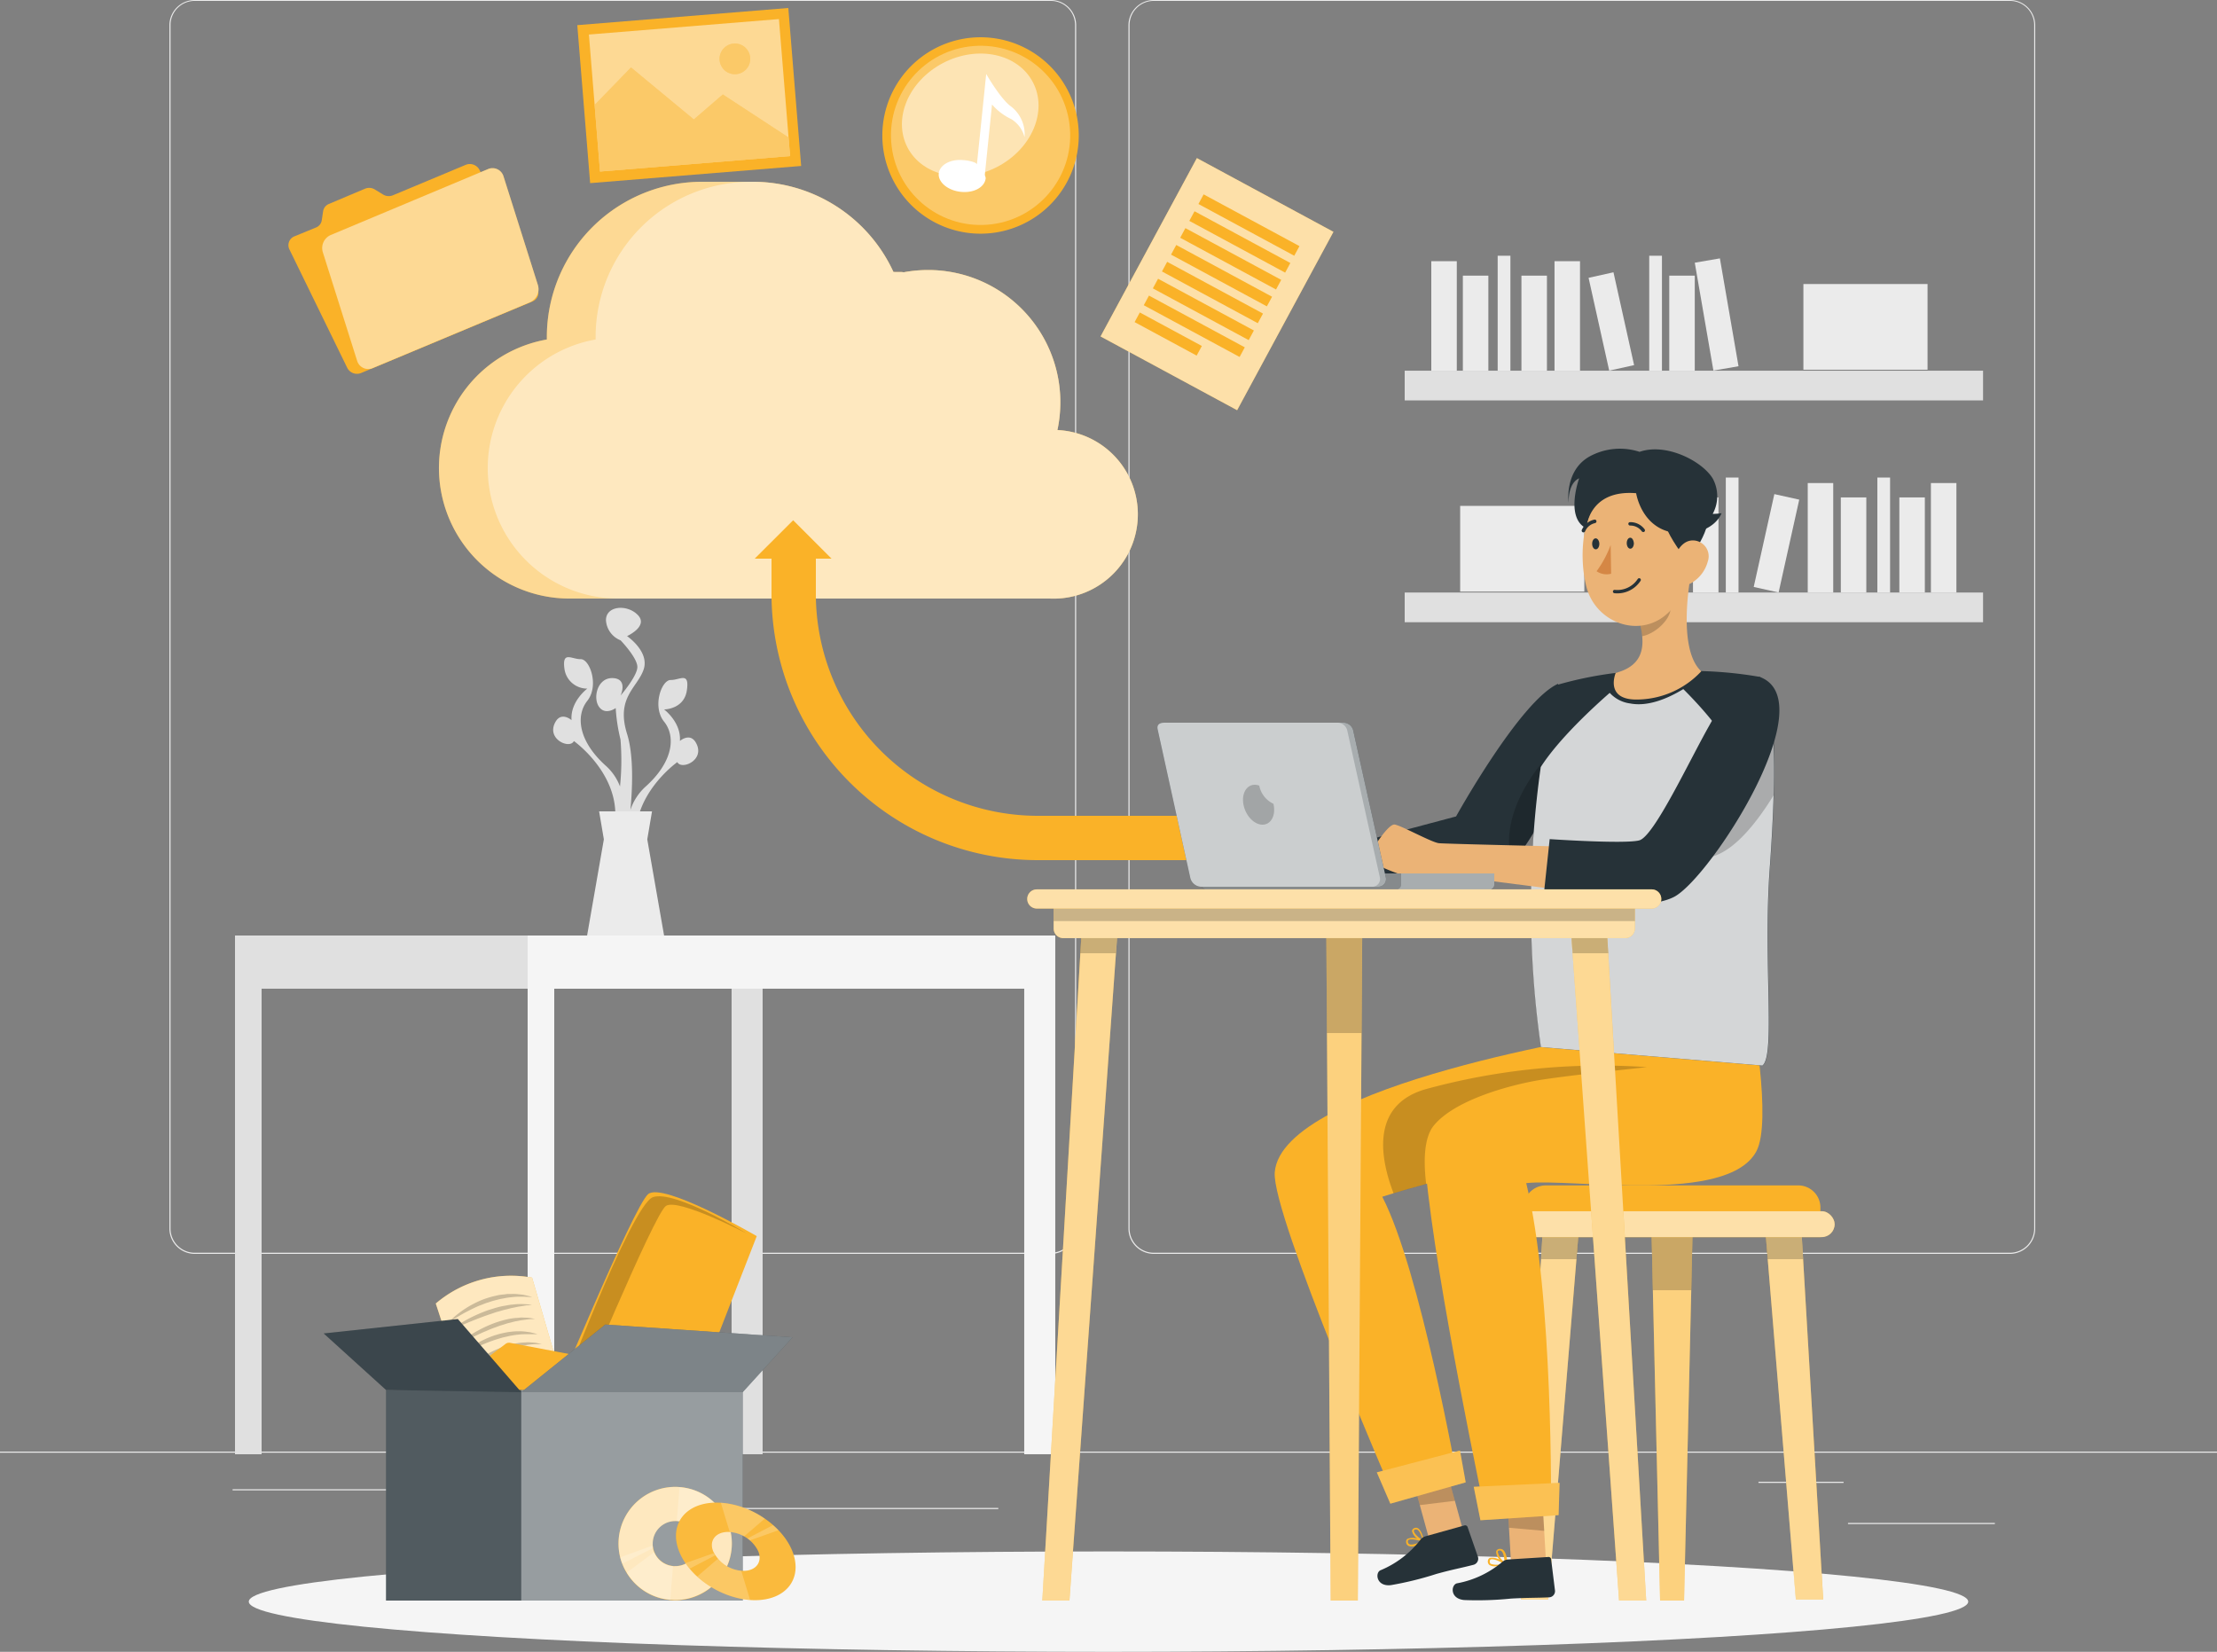 <svg xmlns="http://www.w3.org/2000/svg" width="346" height="257.812" viewBox="0 0 346 257.812">
  <rect x="0" y="0" width="346" height="257.812" fill="#808080" stroke="none"/>
  <g id="Uploading-rafiki" transform="translate(0 -55)">
    <g id="freepik--background-complete--inject-1" transform="translate(0 55)">
      <rect id="Rectangle_64" data-name="Rectangle 64" width="346" height="0.173" transform="translate(0 226.561)" fill="#ebebeb"/>
      <rect id="Rectangle_65" data-name="Rectangle 65" width="22.919" height="0.173" transform="translate(288.412 237.695)" fill="#ebebeb"/>
      <rect id="Rectangle_66" data-name="Rectangle 66" width="6.013" height="0.173" transform="translate(223.191 239.577)" fill="#ebebeb"/>
      <rect id="Rectangle_67" data-name="Rectangle 67" width="13.279" height="0.173" transform="translate(274.44 231.273)" fill="#ebebeb"/>
      <rect id="Rectangle_68" data-name="Rectangle 68" width="29.887" height="0.173" transform="translate(36.302 232.436)" fill="#ebebeb"/>
      <rect id="Rectangle_69" data-name="Rectangle 69" width="4.38" height="0.173" transform="translate(72.356 232.436)" fill="#ebebeb"/>
      <rect id="Rectangle_70" data-name="Rectangle 70" width="64.827" height="0.173" transform="translate(90.977 235.356)" fill="#ebebeb"/>
      <path id="Path_177" data-name="Path 177" d="M175.773,250.7H42.154a3.951,3.951,0,0,1-3.944-3.951V58.917A3.951,3.951,0,0,1,42.154,55H175.773a3.951,3.951,0,0,1,3.951,3.951V246.746A3.951,3.951,0,0,1,175.773,250.7ZM42.154,55.138a3.778,3.778,0,0,0-3.771,3.778v187.83a3.778,3.778,0,0,0,3.771,3.778H175.773a3.785,3.785,0,0,0,3.778-3.778V58.917a3.785,3.785,0,0,0-3.778-3.778Z" transform="translate(-11.769 -55)" fill="#ebebeb"/>
      <path id="Path_178" data-name="Path 178" d="M392.077,250.7H258.451a3.958,3.958,0,0,1-3.951-3.951V58.917A3.958,3.958,0,0,1,258.451,55H392.077a3.951,3.951,0,0,1,3.938,3.917v187.83A3.951,3.951,0,0,1,392.077,250.7ZM258.451,55.138a3.785,3.785,0,0,0-3.778,3.778v187.83a3.785,3.785,0,0,0,3.778,3.778H392.077a3.785,3.785,0,0,0,3.778-3.778V58.917a3.785,3.785,0,0,0-3.778-3.778Z" transform="translate(-78.386 -55)" fill="#ebebeb"/>
      <rect id="Rectangle_71" data-name="Rectangle 71" width="90.264" height="4.636" transform="translate(219.226 57.858)" fill="#e0e0e0"/>
      <rect id="Rectangle_72" data-name="Rectangle 72" width="3.979" height="17.092" transform="translate(223.378 40.766)" fill="#ebebeb"/>
      <rect id="Rectangle_73" data-name="Rectangle 73" width="3.979" height="17.092" transform="translate(242.608 40.766)" fill="#ebebeb"/>
      <rect id="Rectangle_74" data-name="Rectangle 74" width="3.979" height="17.092" transform="matrix(0.985, -0.17, 0.17, 0.985, 264.499, 41.002)" fill="#ebebeb"/>
      <rect id="Rectangle_75" data-name="Rectangle 75" width="3.979" height="14.843" transform="translate(228.305 43.022)" fill="#ebebeb"/>
      <rect id="Rectangle_76" data-name="Rectangle 76" width="3.979" height="14.843" transform="translate(237.446 43.022)" fill="#ebebeb"/>
      <rect id="Rectangle_77" data-name="Rectangle 77" width="3.979" height="14.843" transform="translate(260.517 43.022)" fill="#ebebeb"/>
      <rect id="Rectangle_78" data-name="Rectangle 78" width="3.979" height="14.843" transform="translate(247.924 43.361) rotate(-12.53)" fill="#ebebeb"/>
      <rect id="Rectangle_79" data-name="Rectangle 79" width="1.986" height="17.944" transform="translate(233.737 39.915)" fill="#ebebeb"/>
      <rect id="Rectangle_80" data-name="Rectangle 80" width="1.986" height="17.944" transform="translate(257.389 39.915)" fill="#ebebeb"/>
      <rect id="Rectangle_81" data-name="Rectangle 81" width="19.376" height="13.376" transform="translate(281.45 44.33)" fill="#ebebeb"/>
      <rect id="Rectangle_82" data-name="Rectangle 82" width="90.264" height="4.636" transform="translate(309.49 97.115) rotate(180)" fill="#e0e0e0"/>
      <rect id="Rectangle_83" data-name="Rectangle 83" width="3.979" height="17.092" transform="translate(305.331 92.486) rotate(180)" fill="#ebebeb"/>
      <rect id="Rectangle_84" data-name="Rectangle 84" width="3.979" height="17.092" transform="translate(286.107 92.486) rotate(180)" fill="#ebebeb"/>
      <rect id="Rectangle_85" data-name="Rectangle 85" width="3.979" height="17.092" transform="matrix(-0.985, -0.17, 0.17, -0.985, 261.32, 92.481)" fill="#ebebeb"/>
      <rect id="Rectangle_86" data-name="Rectangle 86" width="3.979" height="14.843" transform="translate(300.404 92.479) rotate(180)" fill="#ebebeb"/>
      <rect id="Rectangle_87" data-name="Rectangle 87" width="3.979" height="14.843" transform="translate(291.27 92.479) rotate(180)" fill="#ebebeb"/>
      <rect id="Rectangle_88" data-name="Rectangle 88" width="3.979" height="14.843" transform="translate(268.198 92.479) rotate(180)" fill="#ebebeb"/>
      <rect id="Rectangle_89" data-name="Rectangle 89" width="3.979" height="14.843" transform="translate(277.581 92.472) rotate(-167.47)" fill="#ebebeb"/>
      <rect id="Rectangle_90" data-name="Rectangle 90" width="1.986" height="17.944" transform="translate(294.979 92.479) rotate(180)" fill="#ebebeb"/>
      <rect id="Rectangle_91" data-name="Rectangle 91" width="1.986" height="17.944" transform="translate(271.326 92.479) rotate(180)" fill="#ebebeb"/>
      <rect id="Rectangle_92" data-name="Rectangle 92" width="19.376" height="13.376" transform="translate(247.259 92.334) rotate(180)" fill="#ebebeb"/>
      <path id="Path_179" data-name="Path 179" d="M53,266v80.964h4.152V274.3H130.5v72.66h4.844V266Z" transform="translate(-16.324 -119.988)" fill="#e0e0e0"/>
      <path id="Path_180" data-name="Path 180" d="M119,266v80.964h4.152V274.3H196.5v72.66h4.844V266Z" transform="translate(-36.652 -119.988)" fill="#f5f5f5"/>
      <path id="Path_181" data-name="Path 181" d="M146.987,213.069c-.927-1.522-2.45-.194-2.45-.194.215-2.927-2.47-4.92-2.47-4.92s3.121,0,3.557-2.983-1.086-1.592-2.519-1.612-2.927,4.152-1.038,6.5,1.384,6.366-2.976,10.221a8.553,8.553,0,0,0-2.277,3.55c.332-3.543.519-8.539-.526-11.868-1.771-5.667,1.605-7.19,2.581-10.02s-2.581-5.232-2.581-5.232,3.349-1.522,1.709-3.266-5-1.509-5,.775a3.6,3.6,0,0,0,2.284,3.149s2.616,2.72,2.616,4.152-2.616,4.463-2.616,4.463,1.2-2.609-1.2-2.72-3.162,3.045-2.18,4.463,2.616.215,2.616.215a27.294,27.294,0,0,0,.747,4.9,39.628,39.628,0,0,1-.076,7.335,8.3,8.3,0,0,0-2.124-3.149c-4.353-3.854-4.844-7.868-2.976-10.221s.394-6.526-1.038-6.5-2.955-1.384-2.519,1.612a3.568,3.568,0,0,0,3.557,2.983s-2.685,1.993-2.464,4.92c0,0-1.529-1.329-2.457.194-1.647,2.726,2.18,4.415,2.823,3.072,0,0,8.124,5.751,6.166,14.027l.457.692c-.062.692-.1,1.073-.1,1.073l.637-.27.692,1.066a24.909,24.909,0,0,0,.187,3.6l1.938-2.872c-1.958-8.3,6.166-14.027,6.166-14.027C144.807,217.484,148.641,215.8,146.987,213.069Z" transform="translate(-38.426 -97.228)" fill="#e0e0e0"/>
      <path id="Path_182" data-name="Path 182" d="M144.423,257.376,141.8,242.367l.74-4.367h-8.256l.74,4.367-2.616,15.009Z" transform="translate(-40.782 -111.364)" fill="#ebebeb"/>
    </g>
    <g id="freepik--Shadow--inject-1" transform="translate(38.828 297.145)">
      <ellipse id="freepik--path--inject-1" cx="134.172" cy="7.833" rx="134.172" ry="7.833" fill="#f5f5f5"/>
    </g>
    <g id="freepik--Files--inject-1" transform="translate(45.014 56.246)">
      <rect id="Rectangle_93" data-name="Rectangle 93" width="24.227" height="31.638" transform="translate(141.778 23.427) rotate(28.37)" fill="#fab228"/>
      <rect id="Rectangle_94" data-name="Rectangle 94" width="24.227" height="31.638" transform="translate(141.778 23.427) rotate(28.37)" fill="#fff" opacity="0.6"/>
      <rect id="Rectangle_95" data-name="Rectangle 95" width="16.996" height="1.709" transform="translate(142.833 29.091) rotate(28.37)" fill="#fab228"/>
      <rect id="Rectangle_96" data-name="Rectangle 96" width="16.996" height="1.709" transform="translate(141.412 31.726) rotate(28.37)" fill="#fab228"/>
      <rect id="Rectangle_97" data-name="Rectangle 97" width="16.996" height="1.709" transform="translate(139.987 34.359) rotate(28.37)" fill="#fab228"/>
      <rect id="Rectangle_98" data-name="Rectangle 98" width="16.996" height="1.709" transform="translate(138.56 36.991) rotate(28.37)" fill="#fab228"/>
      <rect id="Rectangle_99" data-name="Rectangle 99" width="16.996" height="1.709" transform="translate(137.142 39.62) rotate(28.37)" fill="#fab228"/>
      <rect id="Rectangle_100" data-name="Rectangle 100" width="16.996" height="1.709" transform="translate(135.721 42.259) rotate(28.37)" fill="#fab228"/>
      <rect id="Rectangle_101" data-name="Rectangle 101" width="16.996" height="1.709" transform="translate(134.303 44.888) rotate(28.37)" fill="#fab228"/>
      <rect id="Rectangle_102" data-name="Rectangle 102" width="11.003" height="1.709" transform="translate(132.873 47.524) rotate(28.37)" fill="#fab228"/>
      <path id="Path_183" data-name="Path 183" d="M212.762,93.981A15.328,15.328,0,1,1,229.57,80.293,15.328,15.328,0,0,1,212.762,93.981Z" transform="translate(-106.304 -58.834)" fill="#fab228"/>
      <circle id="Ellipse_6" data-name="Ellipse 6" cx="13.985" cy="13.985" r="13.985" transform="translate(93.006 7.011) rotate(-4.4)" fill="#fff" opacity="0.3"/>
      <path id="Path_184" data-name="Path 184" d="M222.982,76.745c-1.612-1.142-3.861-5.045-3.861-5.065l-1.453,14.144c.035-.318-1.225-.644-2.076-.692-2.028-.215-3.737.74-3.875,2.076s1.384,2.664,3.46,2.872,3.716-.747,3.861-2.118c0-.208-.145-.429-.125-.616l1.114-10.9a9.176,9.176,0,0,0,3,2.277,4.67,4.67,0,0,1,2.076,2.816A5.481,5.481,0,0,0,222.982,76.745Z" transform="translate(-110.22 -61.383)" fill="#fff"/>
      <ellipse id="Ellipse_7" data-name="Ellipse 7" cx="11.03" cy="9.141" rx="11.03" ry="9.141" transform="matrix(0.888, -0.46, 0.46, 0.888, 92.407, 13.643)" fill="#fff" opacity="0.5"/>
      <rect id="Rectangle_103" data-name="Rectangle 103" width="33.043" height="24.739" transform="translate(45.081 2.679) rotate(-4.65)" fill="#fab228"/>
      <rect id="Rectangle_104" data-name="Rectangle 104" width="29.756" height="21.452" transform="translate(46.894 4.143) rotate(-4.65)" fill="#fab228"/>
      <rect id="Rectangle_105" data-name="Rectangle 105" width="29.756" height="21.452" transform="translate(46.894 4.143) rotate(-4.65)" fill="#fff" opacity="0.5"/>
      <path id="Path_185" data-name="Path 185" d="M164.368,81.137l.235,2.906-29.659,2.415L134.1,76.064l5.681-5.854,9.806,8.117,4.526-3.9Z" transform="translate(-86.317 -60.93)" fill="#fab228"/>
      <path id="Path_186" data-name="Path 186" d="M164.368,81.137l.235,2.906-29.659,2.415L134.1,76.064l5.681-5.854,9.806,8.117,4.526-3.9Z" transform="translate(-86.317 -60.93)" fill="#fff" opacity="0.3"/>
      <path id="Path_187" data-name="Path 187" d="M167.062,67.02a2.394,2.394,0,1,1-2.581-2.194,2.394,2.394,0,0,1,2.581,2.194Z" transform="translate(-94.997 -59.27)" fill="#fab228"/>
      <path id="Path_188" data-name="Path 188" d="M167.062,67.02a2.394,2.394,0,1,1-2.581-2.194,2.394,2.394,0,0,1,2.581,2.194Z" transform="translate(-94.997 -59.27)" fill="#fff" opacity="0.3"/>
      <path id="Path_189" data-name="Path 189" d="M79.817,96.753l-1.273-.782a1.7,1.7,0,0,0-1.522-.132l-5.654,2.387a1.481,1.481,0,0,0-.907,1.149l-.208,1.384a1.439,1.439,0,0,1-.9,1.142l-3.377,1.384a1.488,1.488,0,0,0-.754,2.076l9,18.435a1.7,1.7,0,0,0,2.152.823l26.753-11.169a1.481,1.481,0,0,0,.761-2.076l-9-18.428a1.7,1.7,0,0,0-2.152-.83l-11.4,4.768A1.7,1.7,0,0,1,79.817,96.753Z" transform="translate(-65.049 -67.641)" fill="#fab228"/>
      <path id="Path_190" data-name="Path 190" d="M98.5,93.089l-24.5,10.269a2.221,2.221,0,0,0-1.246,2.678l5.363,16.975a1.8,1.8,0,0,0,2.457,1.107l24.511-10.255a2.235,2.235,0,0,0,1.246-2.678l-5.37-16.975A1.792,1.792,0,0,0,98.5,93.089Z" transform="translate(-67.391 -67.928)" fill="#fab228"/>
      <path id="Path_191" data-name="Path 191" d="M98.5,93.089l-24.5,10.269a2.221,2.221,0,0,0-1.246,2.678l5.363,16.975a1.8,1.8,0,0,0,2.457,1.107l24.511-10.255a2.235,2.235,0,0,0,1.246-2.678l-5.37-16.975A1.792,1.792,0,0,0,98.5,93.089Z" transform="translate(-67.391 -67.928)" fill="#fff" opacity="0.5"/>
    </g>
    <g id="freepik--Cloud--inject-1" transform="translate(68.514 83.371)">
      <path id="Path_192" data-name="Path 192" d="M195.523,134.752a20.85,20.85,0,0,0,.457-4.346,20.635,20.635,0,0,0-20.635-20.635,21.008,21.008,0,0,0-3.813.353c-.526-.1-1.059,0-1.605-.062A24.165,24.165,0,0,0,147.789,96h-7.612a24.22,24.22,0,0,0-24.338,24.165v.45a20.372,20.372,0,0,0,3.737,40.434h74.736a13.162,13.162,0,0,0,1.2-26.3Z" transform="translate(-99.009 -95.999)" fill="#fab228"/>
      <path id="Path_193" data-name="Path 193" d="M195.523,134.752a20.85,20.85,0,0,0,.457-4.346,20.635,20.635,0,0,0-20.635-20.635,21.008,21.008,0,0,0-3.813.353c-.526-.1-1.059,0-1.605-.062A24.165,24.165,0,0,0,147.789,96h-7.612a24.22,24.22,0,0,0-24.338,24.165v.45a20.372,20.372,0,0,0,3.737,40.434h74.736a13.162,13.162,0,0,0,1.2-26.3Z" transform="translate(-99.009 -95.999)" fill="#fff" opacity="0.5"/>
      <path id="Path_194" data-name="Path 194" d="M198.911,134.752a20.849,20.849,0,0,0,.457-4.346,20.635,20.635,0,0,0-20.635-20.635,21.008,21.008,0,0,0-3.813.353c-.526-.1-1.059,0-1.605-.062A24.165,24.165,0,0,0,151.177,96h0a24.22,24.22,0,0,0-24.338,24.165v.45a20.372,20.372,0,0,0,3.737,40.434H197.7a13.162,13.162,0,0,0,1.2-26.3Z" transform="translate(-102.397 -95.999)" fill="#fff" opacity="0.4"/>
      <path id="Path_195" data-name="Path 195" d="M238.82,220.52h-23.3a34.642,34.642,0,0,1-34.6-34.6V179H174v6.92a41.568,41.568,0,0,0,41.52,41.52h23.3Z" transform="translate(-122.106 -121.563)" fill="#fab228"/>
      <path id="Path_196" data-name="Path 196" d="M176.21,172.34l-6,5.993H182.2Z" transform="translate(-120.939 -119.512)" fill="#fab228"/>
    </g>
    <g id="freepik--Stuff--inject-1" transform="translate(50.516 241.082)">
      <path id="Path_197" data-name="Path 197" d="M102.432,359.755,98.28,347.071a18.1,18.1,0,0,1,15.03-4.034l3.46,11.875Z" transform="translate(-80.786 -329.705)" fill="#fab228"/>
      <path id="Path_198" data-name="Path 198" d="M102.432,359.755,98.28,347.071a18.1,18.1,0,0,1,15.03-4.034l3.46,11.875Z" transform="translate(-80.786 -329.705)" fill="#fff" opacity="0.7"/>
      <g id="Group_2" data-name="Group 2" transform="translate(19.473 15.868)" opacity="0.2">
        <path id="Path_199" data-name="Path 199" d="M101.14,351.33a11.219,11.219,0,0,1,1.64-1.5,14.722,14.722,0,0,1,1.924-1.259c.367-.194.754-.4,1.163-.581a10.9,10.9,0,0,1,1.253-.484,12.4,12.4,0,0,1,1.294-.36l.644-.145.644-.076c.208,0,.415-.062.616-.076h.6a6.224,6.224,0,0,1,1.093.035c.332.035.637.062.907.111l.692.159.588.152h-.609l-.692-.035h-.9a9.624,9.624,0,0,0-1.045.083,10.161,10.161,0,0,0-1.156.173l-.609.111-.609.159a11.378,11.378,0,0,0-1.232.367c-.422.111-.817.3-1.218.443s-.775.332-1.142.505-.692.346-1.052.533-.644.346-.927.512c-.567.332-1.038.616-1.384.837Z" transform="translate(-101.14 -346.836)"/>
        <path id="Path_200" data-name="Path 200" d="M101.67,353.19s.159-.138.464-.353.734-.526,1.28-.844a20.833,20.833,0,0,1,1.917-1.024,22.972,22.972,0,0,1,2.311-.941c.408-.118.817-.256,1.218-.367a11.11,11.11,0,0,1,1.2-.27c.394-.062.775-.152,1.142-.18s.692-.076,1.031-.083a11.921,11.921,0,0,1,1.536.055l.581.069s-.215.035-.581.069a2.315,2.315,0,0,0-.65.069l-.844.132c-.311.048-.637.138-.99.2s-.692.18-1.086.263-.761.221-1.156.318-.782.256-1.176.381c-1.578.526-3.121,1.163-4.277,1.654-.574.256-1.066.45-1.384.609Z" transform="translate(-101.303 -347.54)"/>
        <path id="Path_201" data-name="Path 201" d="M103.08,356.492a4.845,4.845,0,0,1,.429-.381c.277-.228.692-.554,1.19-.906a17.98,17.98,0,0,1,1.82-1.1,19.28,19.28,0,0,1,2.221-1.017,16.544,16.544,0,0,1,2.353-.692,9.766,9.766,0,0,1,1.121-.166c.36,0,.692-.076,1.01-.069l.851.035a4.716,4.716,0,0,1,.65.083l.561.1s-.208,0-.567.035a3.614,3.614,0,0,0-.637.042l-.83.111c-.3.035-.616.118-.962.173s-.692.18-1.059.256-.734.228-1.114.332-.754.263-1.135.394-.754.284-1.121.443-.734.3-1.073.464c-.692.311-1.336.63-1.882.9s-1.01.505-1.322.692Z" transform="translate(-101.738 -348.475)"/>
        <path id="Path_202" data-name="Path 202" d="M103.92,359.057a11.291,11.291,0,0,1,1.557-1.287,15.592,15.592,0,0,1,1.785-1.066c.346-.166.692-.332,1.073-.484a11.325,11.325,0,0,1,1.149-.408,11.874,11.874,0,0,1,1.183-.3,8.914,8.914,0,0,1,1.169-.187,7.609,7.609,0,0,1,1.107-.062,6.43,6.43,0,0,1,.983.042l.83.111.623.152c.339.09.533.152.533.152h-1.993a7.812,7.812,0,0,0-.948.055,10.064,10.064,0,0,0-1.052.145c-.36.048-.692.152-1.107.235s-.747.2-1.121.311a21.675,21.675,0,0,0-2.173.789c-.692.291-1.308.588-1.841.851s-.976.5-1.28.692Z" transform="translate(-101.996 -349.429)"/>
        <path id="Path_203" data-name="Path 203" d="M105.08,361.984a4.749,4.749,0,0,1,.408-.381c.27-.228.65-.554,1.142-.907a16.923,16.923,0,0,1,1.751-1.1c.325-.187.692-.367,1.038-.533s.74-.311,1.114-.478a10.159,10.159,0,0,1,1.149-.381,9.853,9.853,0,0,1,1.149-.27,10.677,10.677,0,0,1,1.086-.145c.353,0,.692-.055.99-.042l.83.055a3.463,3.463,0,0,1,.63.111l.54.125H115.73l-.8.076c-.291.035-.609.111-.934.152s-.692.166-1.031.235-.692.221-1.086.318a9.391,9.391,0,0,0-1.1.388c-.367.138-.734.277-1.086.436s-.692.3-1.038.464c-.692.311-1.28.63-1.813.9s-.976.5-1.273.692Z" transform="translate(-102.354 -350.196)"/>
      </g>
      <path id="Path_204" data-name="Path 204" d="M101.514,364.5l8.525-6.463a.92.92,0,0,1,.74-.173l9.736,1.848a.934.934,0,0,1,.27,1.744l-8.034,4.353a1.009,1.009,0,0,1-.422.111l-10.242.263a.934.934,0,0,1-.574-1.682Z" transform="translate(-81.667 -334.358)" fill="#fab228"/>
      <path id="Path_205" data-name="Path 205" d="M123.89,357.879S137,326.164,139.308,324.2s16.954,6.553,16.954,6.553l-13.037,33.472Z" transform="translate(-88.674 -323.905)" fill="#fab228"/>
      <path id="Path_206" data-name="Path 206" d="M128.15,357.929s12.553-30.3,14.421-31.6,12.567,4.27,12.567,4.27-11.148-6.809-14.567-5.654-15.072,32.3-15.072,32.3Z" transform="translate(-89.17 -324.183)" opacity="0.2"/>
      <rect id="Rectangle_106" data-name="Rectangle 106" width="55.664" height="32.87" transform="translate(9.73 30.86)" fill="#263238"/>
      <rect id="Rectangle_107" data-name="Rectangle 107" width="55.664" height="32.87" transform="translate(9.73 30.86)" fill="#fff" opacity="0.2"/>
      <rect id="Rectangle_108" data-name="Rectangle 108" width="34.558" height="32.87" transform="translate(30.836 30.86)" fill="#fff" opacity="0.4"/>
      <path id="Path_207" data-name="Path 207" d="M117.56,364.3l13.106-10.553,29.237,1.993-7.785,8.56Z" transform="translate(-86.724 -333.097)" fill="#263238"/>
      <path id="Path_208" data-name="Path 208" d="M103.836,363.918l-9.9-11.418L73,354.749l9.73,8.823Z" transform="translate(-73 -332.712)" fill="#263238"/>
      <path id="Path_209" data-name="Path 209" d="M103.836,363.918l-9.9-11.418L73,354.749l9.73,8.823Z" transform="translate(-73 -332.712)" fill="#fff" opacity="0.1"/>
      <path id="Path_210" data-name="Path 210" d="M117.56,364.3l13.106-10.553,29.237,1.993-7.785,8.56Z" transform="translate(-86.724 -333.097)" fill="#fff" opacity="0.4"/>
      <path id="Path_211" data-name="Path 211" d="M148.334,390.36a8.844,8.844,0,1,0,8.844,8.844A8.844,8.844,0,0,0,148.334,390.36Zm0,12.366a3.522,3.522,0,1,1,2.5-1.029A3.529,3.529,0,0,1,148.334,402.726Z" transform="translate(-93.479 -344.373)" fill="#fab228"/>
      <path id="Path_212" data-name="Path 212" d="M156.306,395.363a8.565,8.565,0,0,0-.54-.948,7.878,7.878,0,0,0-.886-1.156,8.747,8.747,0,0,0-5.861-2.865,5.673,5.673,0,0,0-.692-.035,8.851,8.851,0,0,0-8.574,10.989,7.249,7.249,0,0,0,.318,1,7.964,7.964,0,0,0,.692,1.384,8.823,8.823,0,0,0,6.809,4.256c.256,0,.512.035.768.035a8.851,8.851,0,0,0,7.972-12.677Zm-7.972,7.363a2.669,2.669,0,0,1-.332,0,3.508,3.508,0,0,1-2.927-2.166,3.828,3.828,0,0,1-.194-.623,3.749,3.749,0,0,1-.048-.4,2.36,2.36,0,0,1,0-.311,3.522,3.522,0,0,1,3.522-3.529,1.509,1.509,0,0,1,.249,0,3.5,3.5,0,0,1,1.986.775,3.359,3.359,0,0,1,.388.381,2.7,2.7,0,0,1,.277.353,3.46,3.46,0,0,1,.63,2.007,3.522,3.522,0,0,1-3.55,3.515Z" transform="translate(-93.479 -344.373)" fill="#fff" opacity="0.7"/>
      <path id="Path_213" data-name="Path 213" d="M148.565,407.236l-.436,5.3a8.823,8.823,0,0,1-6.809-4.256l4.318-3.211a3.508,3.508,0,0,0,2.927,2.166Z" transform="translate(-94.043 -348.904)" fill="#fff" opacity="0.2"/>
      <path id="Path_214" data-name="Path 214" d="M158.927,393.275l-4.311,3.2a3.5,3.5,0,0,0-1.986-.775l.436-5.294A8.747,8.747,0,0,1,158.927,393.275Z" transform="translate(-97.526 -344.388)" fill="#fff" opacity="0.2"/>
      <path id="Path_215" data-name="Path 215" d="M145,403.991l-4.8,2.429a7.257,7.257,0,0,1-.318-1l5.072-1.834a3.751,3.751,0,0,0,.048.4Z" transform="translate(-93.599 -348.448)" fill="#fff" opacity="0.2"/>
      <path id="Path_216" data-name="Path 216" d="M161.409,397.168,156.337,399a2.705,2.705,0,0,0-.277-.353l4.809-2.429a8.561,8.561,0,0,1,.54.948Z" transform="translate(-98.582 -346.178)" fill="#fff" opacity="0.2"/>
      <path id="Path_217" data-name="Path 217" d="M158.783,393.91c-4.844,0-7.494,3.412-5.834,7.612s6.955,7.612,11.833,7.612,7.5-3.4,5.841-7.612S163.668,393.91,158.783,393.91Zm4.2,10.65a5.37,5.37,0,0,1-4.719-3.038c-.692-1.675.381-3.038,2.325-3.038a5.384,5.384,0,0,1,4.719,3.038c.671,1.675-.381,3.038-2.325,3.038Z" transform="translate(-97.472 -345.466)" fill="#fab228"/>
      <path id="Path_218" data-name="Path 218" d="M168.453,398.227c-.27-.277-.554-.554-.858-.817a12.326,12.326,0,0,0-1.28-.99,13.75,13.75,0,0,0-6.83-2.47h-.692c-4.844,0-7.494,3.4-5.834,7.612a9,9,0,0,0,.99,1.848,8.318,8.318,0,0,0,.692.858,11.168,11.168,0,0,0,1.156,1.211,14.117,14.117,0,0,0,8.249,3.668h.782c4.885,0,7.5-3.412,5.847-7.612A10.477,10.477,0,0,0,168.453,398.227Zm-5.474,6.346h-.339a5.647,5.647,0,0,1-3.661-1.862,4.2,4.2,0,0,1-.4-.54,3.341,3.341,0,0,1-.187-.346,2.339,2.339,0,0,1-.125-.27c-.692-1.682.381-3.038,2.325-3.038a1.506,1.506,0,0,1,.249,0,5.322,5.322,0,0,1,2.249.692,5.066,5.066,0,0,1,.519.332,3.324,3.324,0,0,1,.395.3,4.345,4.345,0,0,1,1.315,1.723c.664,1.64-.388,3-2.339,3Z" transform="translate(-97.475 -345.479)" fill="#fff" opacity="0.1"/>
      <path id="Path_219" data-name="Path 219" d="M164.115,408.438l1.384,4.567a14.117,14.117,0,0,1-8.249-3.668l3.225-2.768A5.646,5.646,0,0,0,164.115,408.438Z" transform="translate(-98.949 -349.366)" fill="#fff" opacity="0.2"/>
      <path id="Path_220" data-name="Path 220" d="M169.428,396.414l-3.225,2.768a5.321,5.321,0,0,0-2.249-.692l-1.384-4.56a13.751,13.751,0,0,1,6.858,2.484Z" transform="translate(-100.588 -345.472)" fill="#fff" opacity="0.2"/>
      <path id="Path_221" data-name="Path 221" d="M159.221,405.646l-3.979,2.076a8.3,8.3,0,0,1-.692-.858l4.463-1.564A3.328,3.328,0,0,0,159.221,405.646Z" transform="translate(-98.117 -348.974)" fill="#fff" opacity="0.2"/>
      <path id="Path_222" data-name="Path 222" d="M173.414,399.776l-4.45,1.585a3.328,3.328,0,0,0-.394-.3l3.986-2.076A9.342,9.342,0,0,1,173.414,399.776Z" transform="translate(-102.436 -347.028)" fill="#fff" opacity="0.2"/>
    </g>
    <g id="freepik--Chair--inject-1" transform="translate(235.584 240.013)">
      <path id="Path_223" data-name="Path 223" d="M372.4,330l.249,10.774,1.135,48.738h3.744l1.128-48.738L378.9,330Z" transform="translate(-350.284 -324.713)" fill="#fab228"/>
      <path id="Path_224" data-name="Path 224" d="M372.4,330l.249,10.774,1.135,48.738h3.744l1.128-48.738L378.9,330Z" transform="translate(-350.284 -324.713)" fill="#fff" opacity="0.4"/>
      <path id="Path_225" data-name="Path 225" d="M372.4,330l.249,11.072h6.007L378.9,330Z" transform="translate(-350.284 -324.713)" opacity="0.2"/>
      <path id="Path_226" data-name="Path 226" d="M343.02,389.678l3.46-58.578h5.654l-4.844,58.578Z" transform="translate(-341.235 -325.052)" fill="#fab228"/>
      <path id="Path_227" data-name="Path 227" d="M347.307,389.647H343.03l3.142-53.319.311-5.328h5.654l-.436,5.328Z" transform="translate(-341.238 -325.021)" fill="#fff" opacity="0.5"/>
      <path id="Path_228" data-name="Path 228" d="M353.535,331l-.436,5.536H347.57l.311-5.536Z" transform="translate(-342.636 -325.021)" opacity="0.2"/>
      <path id="Path_229" data-name="Path 229" d="M402.864,389.678,398.02,331.1h5.654l3.46,58.578Z" transform="translate(-358.175 -325.052)" fill="#fab228"/>
      <path id="Path_230" data-name="Path 230" d="M402.85,389.647l-4.394-53.319L398.02,331h5.654l.311,5.328,3.142,53.319Z" transform="translate(-358.175 -325.021)" fill="#fff" opacity="0.5"/>
      <path id="Path_231" data-name="Path 231" d="M398.02,331l.436,5.536h5.529L403.674,331Z" transform="translate(-358.175 -325.021)" opacity="0.2"/>
      <path id="Path_232" data-name="Path 232" d="M0,.014H46.309V4.629a3.46,3.46,0,0,1-3.46,3.46H3.46A3.46,3.46,0,0,1,0,4.629V.014Z" transform="translate(48.523 8.089) rotate(180)" fill="#fab228"/>
      <rect id="Rectangle_109" data-name="Rectangle 109" width="50.744" height="4.041" rx="2.01" transform="translate(50.744 8.069) rotate(180)" fill="#fab228"/>
      <rect id="Rectangle_110" data-name="Rectangle 110" width="50.744" height="4.041" rx="2.01" transform="translate(50.744 8.069) rotate(180)" fill="#fff" opacity="0.6"/>
    </g>
    <g id="freepik--Character--inject-1" transform="translate(180.641 125.033)">
      <g id="freepik--group--inject-1">
        <path id="Path_233" data-name="Path 233" d="M337.046,221.87s-.194.526-.547,1.384-.893,2.166-1.55,3.591c-1.592,3.46-3.9,7.861-6.318,10.235a6.5,6.5,0,0,1-2.145,1.495c-2.574.99-9.031,1.169-14.795,1.114S301,239.343,301,239.343v-4.367l18.954-5.052s9.992-18.034,15.916-20.7Z" transform="translate(-273.349 -172.533)" fill="#263238"/>
        <path id="Path_234" data-name="Path 234" d="M348.61,227.8c-.36.9-.893,2.166-1.55,3.591-1.592,3.46-3.9,7.861-6.318,10.235-2.457-9.051,6.629-17.667,6.629-17.667Z" transform="translate(-285.46 -177.073)" opacity="0.2"/>
        <path id="Path_235" data-name="Path 235" d="M345.966,402.611l-5.515-.754-.761-13.107,5.5.761Z" transform="translate(-285.265 -227.828)" fill="#ebb376"/>
        <path id="Path_236" data-name="Path 236" d="M345.191,389.514l-5.5-.754.436,7.487,5.5.484Z" transform="translate(-285.265 -227.831)" opacity="0.2"/>
        <path id="Path_237" data-name="Path 237" d="M340.122,292.886l1.342-8.429,30.877-1.848s3.287,17.535.761,22.206c-4.5,8.339-28.794,4.152-35.908,4.948,4.277,17.4,3.861,51.312,3.861,51.312l-10.152.775s-7.806-36.586-9.39-53.976C320.441,296.166,330.171,296.457,340.122,292.886Z" transform="translate(-279.642 -195.137)" fill="#fab228"/>
        <path id="Path_238" data-name="Path 238" d="M345.615,394.485l-12.2.8-1.045-5.225,13.4-.616Z" transform="translate(-283.011 -228.041)" fill="#fab228"/>
        <path id="Path_239" data-name="Path 239" d="M326.364,396.08l-5.55.408-3.474-12.657,5.543-.4Z" transform="translate(-278.382 -226.19)" fill="#ebb376"/>
        <path id="Path_240" data-name="Path 240" d="M320,401.648h-.1c0-.083-.284-1.64-.955-2.007a.623.623,0,0,0-.554,0,.484.484,0,0,0-.339.505,2.076,2.076,0,0,0,.817,1.128,2.221,2.221,0,0,0-1.55.042.491.491,0,0,0-.194.436.692.692,0,0,0,.353.65,1.488,1.488,0,0,0,1.08,0,6.917,6.917,0,0,0,1.384-.581h.048v-.042a.111.111,0,0,0,.007-.132Zm-1.668-1.55c0-.076,0-.173.187-.242h.062a.346.346,0,0,1,.3.035c.4.215.692,1.059.81,1.564l-.125-.035C319.018,401.094,318.382,400.471,318.333,400.1Zm-.727,2.034a.491.491,0,0,1-.214-.422.249.249,0,0,1,.09-.215c.318-.235,1.329-.035,2.076.187C318.638,402.139,317.932,402.305,317.607,402.132Z" transform="translate(-278.316 -231.163)" fill="#fab228"/>
        <path id="Path_241" data-name="Path 241" d="M322.883,383.43l-5.543.408,1.986,7.231,5.481-.671Z" transform="translate(-278.382 -226.19)" opacity="0.2"/>
        <path id="Path_242" data-name="Path 242" d="M306.26,360.766l9.771-2.893s-5.834-32.925-11.764-44.343c.443-.145,1.031-.332,1.758-.547,1.308-.394,3.045-.886,5.086-1.453,14.2-3.937,42.98-11.321,42.98-11.321L340.943,287.94s-52.371,7.986-53.457,21.784C286.98,316.353,306.26,360.766,306.26,360.766Z" transform="translate(-269.183 -196.779)" fill="#fab228"/>
        <path id="Path_243" data-name="Path 243" d="M324.385,387.132l-11.764,3.328-2.111-4.892,12.982-3.4Z" transform="translate(-276.278 -225.802)" fill="#fab228"/>
        <path id="Path_244" data-name="Path 244" d="M313.573,315.279c1.308-.394,3.045-.886,5.086-1.453-.408-3.349-.415-7.19,1.2-9.148,3.2-3.9,11.446-6.193,16.137-7.024,3.924-.692,17.106-2.076,17.106-2.076a103.682,103.682,0,0,0-34.6,3.46C309.864,301.571,311.546,310.02,313.573,315.279Z" transform="translate(-276.719 -199.054)" opacity="0.2"/>
        <path id="Path_245" data-name="Path 245" d="M381.448,267.9c2.076-1.585.083-16.324,1.142-30.822,1.612-22.075,0-29.168-1.626-29.853a62.56,62.56,0,0,0-9.086-.9,116.342,116.342,0,0,0-13.363.291,58.641,58.641,0,0,0-9,1.827s-7.28,23.182-2.63,56.571Z" transform="translate(-287.005 -171.619)" fill="#263238"/>
        <path id="Path_246" data-name="Path 246" d="M383.146,227h0c-.09,3.245-.284,7.01-.6,11.356-1.059,14.5.92,29.237-1.142,30.822l-34.565-2.886a155.851,155.851,0,0,1-.035-43.7c2.809-4.387,8.262-9.391,10.767-11.584a5.2,5.2,0,0,0,3.183,1.654c2.692.526,5.764-.692,8.3-2.242,2.007,2,5.813,6.048,7.481,9.46a10.877,10.877,0,0,1,.464,1.086c1.059,2.962,4.29-.692,5.937-5.453A103.121,103.121,0,0,1,383.146,227Z" transform="translate(-286.987 -172.903)" fill="#fff" opacity="0.8"/>
        <path id="Path_247" data-name="Path 247" d="M375.971,184.71c-.754,4.318-1.426,12.207,1.64,15.016a13.84,13.84,0,0,1-9.688,4.4c-5.536.242-3.668-4.152-3.668-4.152,4.775-1.246,4.567-4.8,3.661-8.124Z" transform="translate(-292.738 -164.984)" fill="#ebb376"/>
        <path id="Path_248" data-name="Path 248" d="M374.448,188.94l-4.768,4.249a13.685,13.685,0,0,1,.464,2.36c1.827-.3,4.3-2.367,4.457-4.29a6.381,6.381,0,0,0-.152-2.318Z" transform="translate(-294.502 -166.287)" opacity="0.2"/>
        <path id="Path_249" data-name="Path 249" d="M363.516,167.791c2.387,1.619,1.3,4.36-4.1,8.657-2.187-2.816-2.553-8.352-.81-9.736S361.44,166.387,363.516,167.791Z" transform="translate(-290.753 -159.241)" fill="#263238"/>
        <path id="Path_250" data-name="Path 250" d="M373.584,171.259c-.256,5.834-.118,9.252-3,12.3-4.346,4.574-11.584,2.028-13.072-3.764-1.329-5.2-.692-13.84,4.975-16.283a7.951,7.951,0,0,1,11.1,7.75Z" transform="translate(-290.573 -158.252)" fill="#ebb376"/>
        <path id="Path_251" data-name="Path 251" d="M367.994,177.124c0,.478-.235.865-.547.872s-.561-.374-.567-.851.228-.858.54-.865S367.953,176.661,367.994,177.124Z" transform="translate(-293.64 -162.388)" fill="#263238"/>
        <path id="Path_252" data-name="Path 252" d="M360.2,177.271c0,.471-.235.858-.547.865s-.567-.367-.574-.851.235-.865.547-.865S360.194,176.821,360.2,177.271Z" transform="translate(-291.237 -162.431)" fill="#263238"/>
        <path id="Path_253" data-name="Path 253" d="M362.274,177.93a16.878,16.878,0,0,1-2.194,4.09,2.768,2.768,0,0,0,2.27.388Z" transform="translate(-291.546 -162.896)" fill="#d58745"/>
        <path id="Path_254" data-name="Path 254" d="M369.551,174.313a.249.249,0,0,0,.173-.042.277.277,0,0,0,.055-.388,2.768,2.768,0,0,0-2.29-1.114.263.263,0,0,0-.249.284h0a.284.284,0,0,0,.3.249h0a2.2,2.2,0,0,1,1.8.9.3.3,0,0,0,.214.111Z" transform="translate(-293.75 -161.306)" fill="#263238"/>
        <path id="Path_255" data-name="Path 255" d="M356.988,174.189a.284.284,0,0,0,.256-.159,2.194,2.194,0,0,1,1.543-1.287.284.284,0,0,0,.235-.318.277.277,0,0,0-.311-.235,2.768,2.768,0,0,0-1.972,1.605.277.277,0,0,0,.131.367h0A.222.222,0,0,0,356.988,174.189Z" transform="translate(-290.508 -161.127)" fill="#263238"/>
        <path id="Path_256" data-name="Path 256" d="M376.774,167.168c-2.706.983-2.318,3.91,1.861,9.39,2.823-2.221,4.533-7.487,3.169-9.252S379.169,166.317,376.774,167.168Z" transform="translate(-296.157 -159.296)" fill="#263238"/>
        <path id="Path_257" data-name="Path 257" d="M382.7,180.183a5.536,5.536,0,0,1-2.581,3.363c-1.7.955-3-.45-2.927-2.284.076-1.661,1.045-4.152,2.934-4.36A2.472,2.472,0,0,1,382.7,180.183Z" transform="translate(-296.814 -162.574)" fill="#ebb376"/>
        <path id="Path_258" data-name="Path 258" d="M367.974,185.79a4.069,4.069,0,0,1-3.834,1.82" transform="translate(-292.796 -165.317)" fill="none" stroke="#263238" stroke-linecap="round" stroke-linejoin="round" stroke-width="0.526"/>
        <path id="Path_259" data-name="Path 259" d="M364.285,163.149s.872,5.84,6.5,6.228,6.83-3.107,6.83-3.107a10.755,10.755,0,0,1-1.384.111,5.768,5.768,0,0,0,0-5.536c-1.647-2.706-7.252-5.6-11.411-4.152a9.875,9.875,0,0,0-7.875.761c-3.9,2.263-3.2,7.2-3.2,7.2s-.173-3,1.647-3.834c0,0-2.249,6.166,1.121,7.813C356.5,168.609,356.832,162.54,364.285,163.149Z" transform="translate(-289.578 -156.204)" fill="#263238"/>
        <path id="Path_260" data-name="Path 260" d="M340.84,244.449s-20.068-.457-21.2-.567-5.889-2.768-6.92-2.913-3.723,4.152-4.062,5.148,7.612,3.7,8.38,3.578a14.319,14.319,0,0,0,2.581-.962l20.483,2.637Z" transform="translate(-275.704 -182.311)" fill="#ebb376"/>
        <path id="Path_261" data-name="Path 261" d="M271,252v1.834c0,.547.941.934,1.488.934h42.759c.554,0,1.426-.388,1.426-.934V252Z" transform="translate(-264.109 -185.709)" fill="#263238"/>
        <path id="Path_262" data-name="Path 262" d="M271,252v1.834c0,.547.941.934,1.488.934h42.759c.554,0,1.426-.388,1.426-.934V252Z" transform="translate(-264.109 -185.709)" fill="#fff" opacity="0.6"/>
        <path id="Path_263" data-name="Path 263" d="M271,252v1.834c0,.547.941.934,1.488.934h28.2c.554,0,1.453-.388,1.453-.934V252Z" transform="translate(-264.109 -185.709)" opacity="0.2"/>
        <path id="Path_264" data-name="Path 264" d="M261.075,219.043l5.093,23.175a1.806,1.806,0,0,0,1.654,1.384h27.791a1.2,1.2,0,0,0,1.045-1.55l-5.086-22.919A1.592,1.592,0,0,0,289.918,218H262.127C261.38,218,260.909,218.288,261.075,219.043Z" transform="translate(-261.042 -175.235)" fill="#263238"/>
        <path id="Path_265" data-name="Path 265" d="M261.075,219.043l5.093,23.175a1.806,1.806,0,0,0,1.654,1.384h27.791a1.2,1.2,0,0,0,1.045-1.55l-5.086-22.919A1.592,1.592,0,0,0,289.918,218H262.127C261.38,218,260.909,218.288,261.075,219.043Z" transform="translate(-261.042 -175.235)" fill="#fff" opacity="0.6"/>
        <path id="Path_266" data-name="Path 266" d="M261.075,219.043l5.093,23.175a1.806,1.806,0,0,0,1.654,1.384h26.857a1.211,1.211,0,0,0,1.052-1.55l-5.086-22.919A1.592,1.592,0,0,0,288.99,218H262.127C261.38,218,260.909,218.288,261.075,219.043Z" transform="translate(-261.042 -175.235)" fill="#fff" opacity="0.4"/>
        <path id="Path_267" data-name="Path 267" d="M283.377,238.228c-1.294,0-2.623-1.384-2.962-3.1s.443-3.128,1.765-3.128a2.014,2.014,0,0,1,.692.138,3.972,3.972,0,0,0,2.208,2.83,1.018,1.018,0,0,1,.035.138C285.459,236.844,284.678,238.228,283.377,238.228Z" transform="translate(-266.984 -179.549)" opacity="0.2"/>
        <path id="Path_268" data-name="Path 268" d="M394.168,229.267h0c-2.983,4.844-7.155,10-11.314,9.757-4.353-.256.035-9.141,4.712-16.878a10.88,10.88,0,0,1,.464,1.086c1.059,2.962,4.29-.692,5.937-5.453a103.105,103.105,0,0,1,.2,11.487Z" transform="translate(-298.009 -175.17)" opacity="0.2"/>
        <path id="Path_269" data-name="Path 269" d="M381.839,207.66c10.262,3.7-7.75,31.486-13.349,34.351s-20.31-.436-20.31-.436l.913-8.588s11.646.789,13.965.2,7.827-12.456,11-18.027A17.881,17.881,0,0,1,381.839,207.66Z" transform="translate(-287.88 -172.053)" fill="#263238"/>
        <path id="Path_270" data-name="Path 270" d="M345.615,394.485l-12.2.8-1.045-5.225,13.4-.616Z" transform="translate(-283.011 -228.041)" fill="#fff" opacity="0.2"/>
        <path id="Path_271" data-name="Path 271" d="M324.385,387.132l-11.764,3.328-2.111-4.892,12.982-3.4Z" transform="translate(-276.278 -225.802)" fill="#fff" opacity="0.2"/>
        <path id="Path_272" data-name="Path 272" d="M318.214,400.726l6.007-1.675a.4.4,0,0,1,.5.249h0l1.626,4.678a.99.99,0,0,1-.692,1.211c-2.111.547-3.142.692-5.792,1.426a51.45,51.45,0,0,1-7.114,1.751c-2.318.263-2.512-2.034-1.557-2.346a15.314,15.314,0,0,0,6.166-4.733A1.57,1.57,0,0,1,318.214,400.726Z" transform="translate(-276.321 -230.996)" fill="#263238"/>
        <path id="Path_273" data-name="Path 273" d="M338.628,406.665h0c0-.1-.1-1.668-.692-2.166a.8.8,0,0,0-.623-.145.533.533,0,0,0-.471.415,2,2,0,0,0,.547,1.273,2.291,2.291,0,0,0-1.536-.284.512.512,0,0,0-.284.387.692.692,0,0,0,.208.692,1.473,1.473,0,0,0,1.052.208,6.443,6.443,0,0,0,1.453-.291.055.055,0,0,0,.048,0v-.042s.131,0,.138-.048.118,0,.118,0ZM337.1,404.8c0-.076.048-.173.228-.208h.062a.353.353,0,0,1,.284.1c.353.291.45,1.169.471,1.7l-.111-.062A2.615,2.615,0,0,1,337.1,404.8Zm-1.135,1.834a.484.484,0,0,1-.1-.45.228.228,0,0,1,.138-.187c.353-.166,1.3.242,1.972.609a2.777,2.777,0,0,1-2.007.055Z" transform="translate(-283.989 -232.63)" fill="#fab228"/>
        <path id="Path_274" data-name="Path 274" d="M336.321,406.556l6.228-.387a.387.387,0,0,1,.436.346h0l.609,4.913a.969.969,0,0,1-.907,1.038c-2.173.1-3.218.042-5.958.194a51.664,51.664,0,0,1-7.321.228c-2.325-.228-2.034-2.512-1.031-2.623a15.206,15.206,0,0,0,7.01-3.342,1.55,1.55,0,0,1,.934-.367Z" transform="translate(-281.55 -233.192)" fill="#263238"/>
      </g>
    </g>
    <g id="freepik--Table--inject-1" transform="translate(160.316 193.808)">
      <path id="Path_275" data-name="Path 275" d="M299.8,368.8h4.235l.7-106.049H299.11Z" transform="translate(-252.441 -257.795)" fill="#fab228"/>
      <path id="Path_276" data-name="Path 276" d="M299.1,263l.111,17.113.581,88.763h4.242l.581-88.763L304.726,263Z" transform="translate(-252.438 -257.872)" fill="#fff" opacity="0.4"/>
      <path id="Path_277" data-name="Path 277" d="M299.1,263l.111,17.3h5.4l.111-17.3Z" transform="translate(-252.438 -257.872)" opacity="0.2"/>
      <path id="Path_278" data-name="Path 278" d="M235.07,368.8h4.235l7.619-106.049H241.3Z" transform="translate(-232.717 -257.795)" fill="#fab228"/>
      <path id="Path_279" data-name="Path 279" d="M235.06,368.876H239.3L246.547,268.1l.374-5.1h-5.626l-.3,5.1Z" transform="translate(-232.714 -257.872)" fill="#fff" opacity="0.5"/>
      <path id="Path_280" data-name="Path 280" d="M243.63,267.844h5.557L249.56,263h-5.626Z" transform="translate(-235.354 -257.872)" opacity="0.2"/>
      <path id="Path_281" data-name="Path 281" d="M361.759,368.8h4.235L359.766,262.75H354.14Z" transform="translate(-269.391 -257.795)" fill="#fab228"/>
      <path id="Path_282" data-name="Path 282" d="M354.14,263l.374,5.1,7.245,100.776h4.235L360.07,268.1l-.3-5.1Z" transform="translate(-269.391 -257.872)" fill="#fff" opacity="0.5"/>
      <path id="Path_283" data-name="Path 283" d="M359.766,263H354.14l.374,4.844h5.557Z" transform="translate(-269.391 -257.872)" opacity="0.2"/>
      <path id="Path_284" data-name="Path 284" d="M1.495,0H89.213a1.5,1.5,0,0,1,1.495,1.495V5.308H0V1.495A1.5,1.5,0,0,1,1.495,0Z" transform="translate(94.832 7.612) rotate(180)" fill="#fab228"/>
      <path id="Path_285" data-name="Path 285" d="M1.495,0H89.213a1.5,1.5,0,0,1,1.495,1.495V5.308H0V1.495A1.5,1.5,0,0,1,1.495,0Z" transform="translate(94.832 7.612) rotate(180)" fill="#fff" opacity="0.6"/>
      <rect id="Rectangle_111" data-name="Rectangle 111" width="90.707" height="2.657" transform="translate(94.832 4.955) rotate(180)" opacity="0.2"/>
      <path id="Path_286" data-name="Path 286" d="M233.165,258.586h95.967a1.5,1.5,0,0,0,1.495-1.5h0a1.5,1.5,0,0,0-1.495-1.495H233.165a1.5,1.5,0,0,0-1.495,1.495h0a1.5,1.5,0,0,0,1.495,1.5Z" transform="translate(-231.67 -255.59)" fill="#fab228"/>
      <path id="Path_287" data-name="Path 287" d="M233.165,258.586h95.967a1.5,1.5,0,0,0,1.495-1.5h0a1.5,1.5,0,0,0-1.495-1.495H233.165a1.5,1.5,0,0,0-1.495,1.495h0a1.5,1.5,0,0,0,1.495,1.5Z" transform="translate(-231.67 -255.59)" fill="#fff" opacity="0.6"/>
    </g>
  </g>
</svg>
